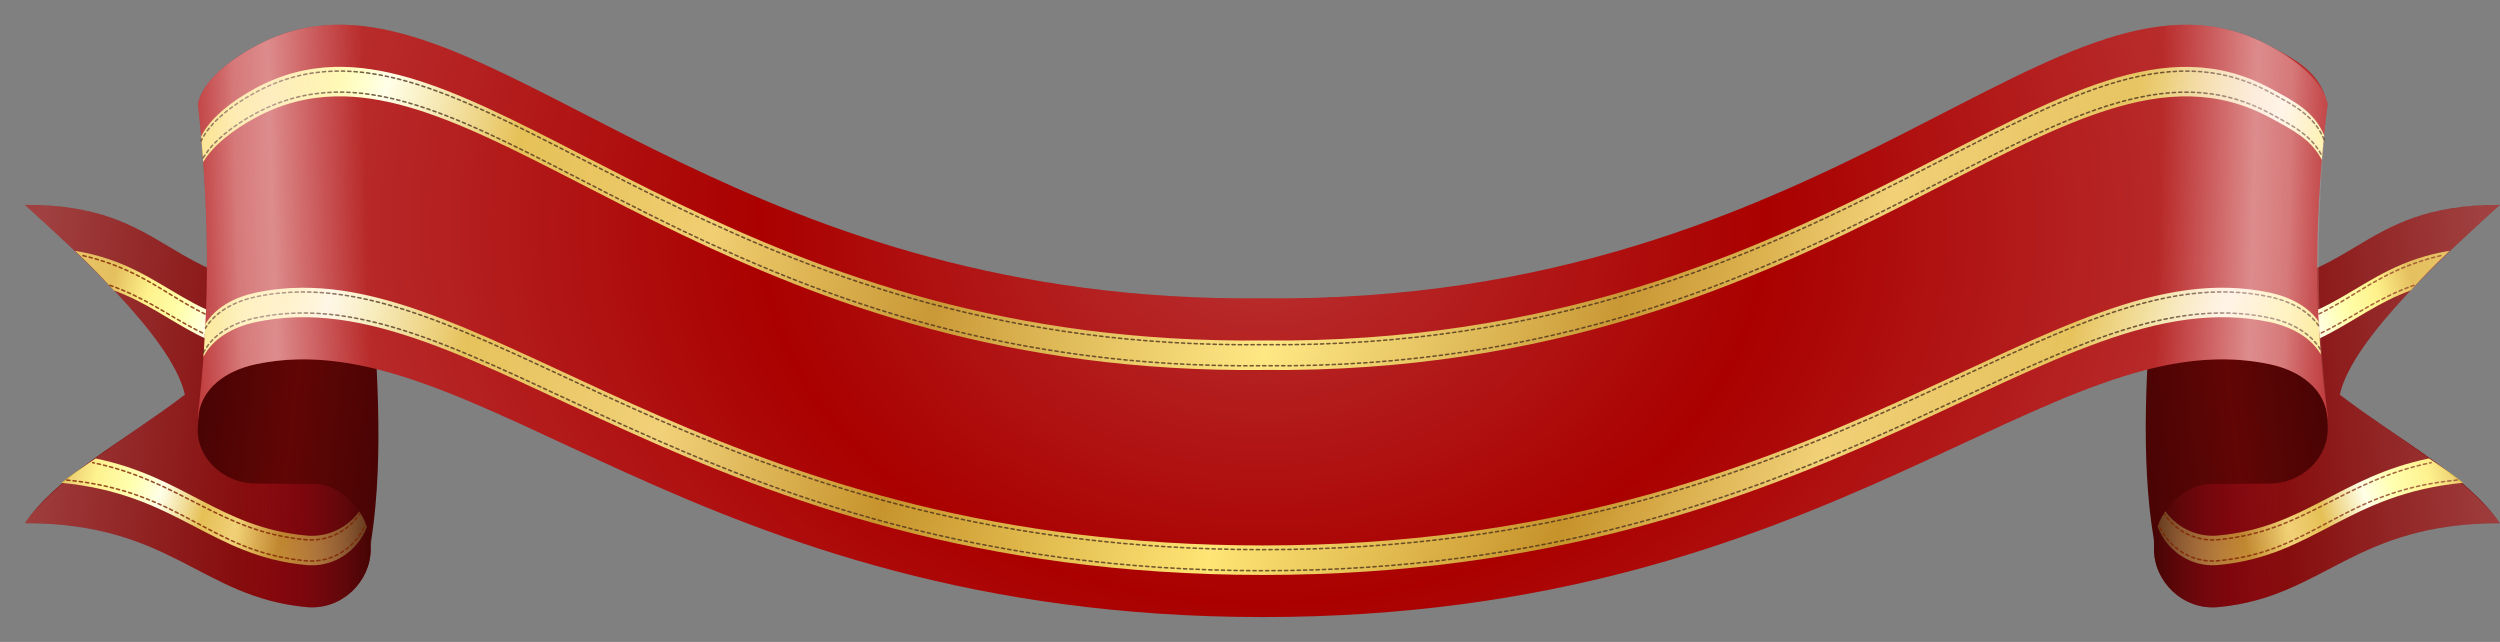 <?xml version="1.0" encoding="UTF-8"?>
<svg viewBox="0 0 1010 259.331" xmlns="http://www.w3.org/2000/svg" xmlns:xlink="http://www.w3.org/1999/xlink">
 <rect x="0" y="0" width="1010" height="259.331" fill="#808080" stroke="none"/>
 <defs>
  <linearGradient id="b">
   <stop stop-color="#eda7ad" stop-opacity="0" offset="0"/>
   <stop stop-color="#ffe5e7" stop-opacity=".811" offset=".329"/>
   <stop stop-color="#ffe5e7" offset=".511"/>
   <stop stop-color="#fdd1d5" stop-opacity="0" offset="1"/>
  </linearGradient>
  <linearGradient id="a">
   <stop stop-color="#fff" offset="0"/>
   <stop stop-color="#fff" stop-opacity="0" offset="1"/>
  </linearGradient>
  <linearGradient id="d">
   <stop stop-color="#610505" offset="0"/>
   <stop stop-color="#310303" offset="1"/>
  </linearGradient>
  <linearGradient id="c">
   <stop stop-color="#310603" offset="0"/>
   <stop stop-color="#ae1c3d" stop-opacity="0" offset="1"/>
  </linearGradient>
  <linearGradient id="e">
   <stop stop-color="#fee471" offset="0"/>
   <stop stop-color="#d1aa2f" offset=".226"/>
   <stop stop-color="#f0ce70" offset=".384"/>
   <stop stop-color="#e3ba46" offset=".5"/>
   <stop stop-color="#ffffe4" offset=".654"/>
   <stop stop-color="#ffffa0" offset=".759"/>
   <stop stop-color="#feef76" offset=".879"/>
   <stop stop-color="#dfb23b" offset="1"/>
  </linearGradient>
  <linearGradient id="i" x1="276.42" x2="948.56" y1="496.65" y2="676.75" gradientUnits="userSpaceOnUse" spreadMethod="reflect">
   <stop stop-color="#fee471" offset="0"/>
   <stop stop-color="#c6922a" offset=".226"/>
   <stop stop-color="#f0ce70" offset=".384"/>
   <stop stop-color="#e3ba46" offset=".529"/>
   <stop stop-color="#ffffe4" offset=".626"/>
   <stop stop-color="#ffffa0" offset=".658"/>
   <stop stop-color="#feef76" offset=".712"/>
   <stop stop-color="#dfb23b" offset="1"/>
  </linearGradient>
  <linearGradient id="q" x1="557.7" x2="694.35" y1="1520.7" y2="1482.4" gradientUnits="userSpaceOnUse" xlink:href="#e"/>
  <linearGradient id="p" x1="-450" x2="-317.14" y1="1477.4" y2="1490.2" gradientTransform="matrix(-1 0 0 1 272.58 20)" gradientUnits="userSpaceOnUse" xlink:href="#a"/>
  <linearGradient id="o" x1="-153.26" x2="-217.65" gradientUnits="userSpaceOnUse" xlink:href="#c"/>
  <linearGradient id="n" x1="593.73" x2="504.38" y1="1475.4" y2="1486.3" gradientTransform="matrix(-1 0 0 1 405.41 -950.62)" gradientUnits="userSpaceOnUse" xlink:href="#d" spreadMethod="reflect"/>
  <linearGradient id="m" x1="689.87" x2="826.51" y1="570.12" y2="531.74" gradientUnits="userSpaceOnUse" xlink:href="#e"/>
  <linearGradient id="l" x1="690.4" x2="754.79" gradientUnits="userSpaceOnUse" xlink:href="#c"/>
  <linearGradient id="k" x1="-450" x2="-317.14" y1="1477.4" y2="1490.2" gradientTransform="matrix(-1 0 0 1 404.74 -930.62)" gradientUnits="userSpaceOnUse" xlink:href="#a"/>
  <linearGradient id="j" x1="725.89" x2="636.55" y1="524.81" y2="535.64" gradientUnits="userSpaceOnUse" xlink:href="#d" spreadMethod="reflect"/>
  <linearGradient id="h" x1="152.29" x2="216.5" y1="232.34" y2="231.81" gradientTransform="matrix(1.44 -.015 .027 1.264 -474.08 163.2)" gradientUnits="userSpaceOnUse" xlink:href="#b"/>
  <linearGradient id="g" x1="152.29" x2="216.5" y1="232.34" y2="231.81" gradientTransform="matrix(-1.44 -.015 -.027 1.264 1011.7 163.2)" gradientUnits="userSpaceOnUse" xlink:href="#b"/>
  <radialGradient id="f" cx="136.62" cy="1474.4" r="523.26" gradientTransform="matrix(.456 0 0 .342 206.51 -42.537)" gradientUnits="userSpaceOnUse" xlink:href="#a" spreadMethod="reflect"/>
 </defs>
 <g transform="matrix(.851 0 0 .851 281.43 -301.52)">
  <g transform="matrix(-1 0 0 1 404.98 -950.62)">
   <path d="m559.79 1416.1c-0.04 0.606-0.069 1.21-0.069 1.826v147.82c0 15.126 13.603 28.945 30.419 27.389 50.446-4.669 63.929-39.84 133.75-39.84-15.515-22.565-47.354-39.14-75.982-60.99 5.96-27.391 54.488-70.487 75.982-90.111-69.524-0.37-66.96 39.84-136.78 39.84-14.514 0-26.383-11.651-27.32-25.928z" fill="#800000"/>
   <path d="m700.1 1424c-6.281 5.959-12.617 12.284-18.406 18.781-30.881 11.313-42.931 33.312-94.562 33.312-14.514 0-26.406-11.66-27.344-25.938-0.04 0.606-0.062 1.196-0.062 1.812v-14c0-0.616 0.022-1.206 0.062-1.812 0.938 14.277 12.83 25.938 27.344 25.938 60.728 0 66.707-30.411 112.97-38.094zm-9.844 98.594c5.874 3.869 11.306 7.607 16.219 11.562-55.079 5.252-70.38 34.78-116.31 39.031-16.816 1.557-30.438-12.28-30.438-27.406v-14c0 15.126 13.621 28.963 30.438 27.406 41.072-3.801 57.67-27.797 100.09-36.594z" fill="url(#q)"/>
   <path d="m720.69 1402.2c-66.255 0.865-64.828 39.844-133.56 39.844-14.514 0-26.406-11.66-27.344-25.938-0.04 0.606-0.062 1.196-0.062 1.812v147.81c0 15.126 13.621 28.963 30.438 27.406 50.446-4.669 63.925-39.844 133.75-39.844-15.515-21.85-47.367-39.127-75.996-60.978 5.96-27.391 54.501-70.492 75.996-90.116-1.086-0.01-2.167-0.014-3.219 0z" fill="url(#p)" opacity=".25"/>
  </g>
  <path d="m-154.8 465.5c0.04 0.606 0.062 1.196 0.062 1.812v147.81c0 15.126-13.621 28.963-30.438 27.406-12.503-1.157-22.712-4.189-32.094-8.094v-147.41c9.492 2.697 20.769 4.406 35.125 4.406 14.514 0 26.406-11.66 27.344-25.938z" fill="url(#o)" opacity=".8"/>
  <path d="m-278.51 489.77c32.667 11.313 44.36 33.67 95.991 33.67 14.514 0 26.406-11.66 27.344-25.938 0.04 0.606 0.062 1.196 0.062 1.812v-10c0-0.616-0.022-1.206-0.062-1.812-0.938 14.277-12.83 25.938-27.344 25.938-60.728 0-63.136-27.554-110.11-38.094m-6.375 106.87c55.079 5.252 67.523 34.066 113.46 38.317 16.816 1.557 30.438-12.28 30.438-27.406v-10c0 15.126-13.621 28.963-30.438 27.406-41.072-3.801-58.741-27.797-101.17-36.594" fill="none" opacity=".8" stroke="#7d2300" stroke-dasharray="1.5, 1.5" stroke-linecap="round" stroke-width=".75"/>
  <path d="m-154.56 612.97c0.04-0.606-0.026-1.217 0.069-1.826 6.592-42.605 2.093-88.24-0.253-130.85-0.831-15.104-12.262-27.389-27.389-27.389-69.524-0.37 42.596-0.16-27.229-0.16-14.514 0-17.811-11.651-18.749-25.928-0.04 0.606-0.111 1.211-0.069 1.826 2.904 42.024-4.767 84.449-8.571 127.82-1.322 15.069 12.262 27.389 27.389 27.389 69.524 0.37-42.596 0.16 27.229 0.16 14.514 0 26.635 14.682 27.573 28.959z" fill="url(#n)"/>
  <path d="m691.96 465.5c-0.04 0.606-0.068 1.21-0.068 1.826v147.82c0 15.126 13.603 28.945 30.419 27.389 50.446-4.669 63.929-39.84 133.75-39.84-15.515-22.565-47.354-39.14-75.982-60.99 5.96-27.391 54.488-70.487 75.982-90.111-69.524-0.37-66.96 39.84-136.78 39.84-14.514 0-26.383-11.651-27.32-25.928z" fill="#800000"/>
  <path d="m832.26 473.35c-6.281 5.959-12.618 12.284-18.406 18.781-30.881 11.313-42.931 33.312-94.562 33.312-14.514 0-26.406-11.66-27.344-25.938-0.04 0.606-0.062 1.196-0.062 1.812v-14c0-0.616 0.022-1.206 0.062-1.812 0.938 14.277 12.83 25.938 27.344 25.938 60.728 0 66.707-30.411 112.97-38.094zm-9.844 98.594c5.874 3.869 11.306 7.607 16.219 11.562-55.079 5.252-70.38 34.78-116.31 39.031-16.816 1.557-30.438-12.28-30.438-27.406v-14c0 15.126 13.621 28.963 30.438 27.406 41.072-3.801 57.67-27.797 100.09-36.594z" fill="url(#m)"/>
  <path d="m691.95 465.5c-0.04 0.606-0.062 1.196-0.062 1.812v147.81c0 15.126 13.621 28.963 30.438 27.406 12.503-1.157 22.712-4.189 32.094-8.094v-147.41c-9.492 2.697-20.769 4.406-35.125 4.406-14.514 0-26.406-11.66-27.344-25.938z" fill="url(#l)" opacity=".8"/>
  <path d="m815.28 489.77c-32.667 11.313-44.36 33.67-95.991 33.67-14.514 0-26.406-11.66-27.344-25.938-0.04 0.606-0.062 1.196-0.062 1.812v-10c0-0.616 0.022-1.206 0.062-1.812 0.938 14.277 12.83 25.938 27.344 25.938 60.728 0 63.136-27.554 110.11-38.094m6.375 106.87c-55.079 5.252-67.522 34.066-113.46 38.317-16.816 1.557-30.438-12.28-30.438-27.406v-10c0 15.126 13.621 28.963 30.438 27.406 41.072-3.801 58.741-27.797 101.17-36.594" fill="none" opacity=".8" stroke="#7d2300" stroke-dasharray="1.5, 1.5" stroke-linecap="round" stroke-width=".75"/>
  <path d="m852.85 451.6c-66.255 0.865-64.828 39.844-133.56 39.844-14.514 0-26.406-11.66-27.344-25.938-0.04 0.606-0.062 1.196-0.062 1.812v147.81c0 15.126 13.621 28.963 30.438 27.406 50.446-4.669 63.925-39.844 133.75-39.844-15.515-21.85-47.368-39.127-75.996-60.978 5.96-27.391 54.502-70.492 75.996-90.116-1.086-0.01-2.167-0.014-3.219 0z" fill="url(#k)" opacity=".25"/>
  <path d="m691.85 612.17c-0.04-0.606 0.034-1.218-0.068-1.826-6.398-37.806-3.751-84.227 0.536-130.05 1.409-15.061 12.262-27.389 27.389-27.389 69.524-0.37-42.596-0.16 27.229-0.16 14.514 0 14.261-0.034 20.249-26.938-12.336 49.943 4.752 87.143 7.14 130.65 0.829 15.104-12.262 27.389-27.389 27.389-69.524 0.37 42.596 0.16-27.229 0.16-14.514 0-26.918 13.883-27.856 28.16z" fill="url(#j)"/>
  <path d="m-171.65 366.07c-12.851 0.306-25.325 3.413-37.719 10.094-13.315 7.178-25.355 17.274-27.375 27.375 6.565 60.212 4.806 106.55 0 147.81-0.071 0.612 0.022 1.206 0.062 1.812 0.938-14.277 13.118-22.878 27.312-25.906 104.19-22.223 206.69 120 478.16 120s373.97-142.22 478.16-120c14.195 3.028 26.375 11.629 27.312 25.906 0.04-0.606 0.151-1.203 0.062-1.812-7.298-50.313-6.009-99.4 0-147.81-4.041-15.152-14.06-20.197-27.375-27.375-99.153-53.449-202.42 122.64-478.16 119.78-241.27 2.5-350.48-132.02-440.44-129.88z" fill="#a00"/>
  <path d="m-171.65 386.07c-12.851 0.306-25.325 3.413-37.719 10.094-11.372 6.13-21.779 14.396-25.844 22.969 0.364 4.104 0.682 8.149 0.969 12.125 4.604-7.895 14.334-15.411 24.875-21.094 12.394-6.681 24.867-9.788 37.719-10.094 89.96-2.142 199.17 132.38 440.44 129.88 275.74 2.857 379-173.23 478.16-119.78 10.888 5.869 19.58 10.322 24.594 20.031 0.332-3.89 0.695-7.776 1.094-11.656-4.782-11.372-13.962-16.054-25.688-22.375-99.153-53.449-202.42 122.64-478.16 119.78-241.27 2.5-350.48-132.02-440.44-129.88zm-15.719 104.84c-7.368 0.043-14.674 0.781-22 2.344-10.029 2.139-19.05 7.072-23.812 14.812-0.255 5.312-0.561 10.516-0.938 15.625 4.446-8.692 14.027-14.15 24.75-16.438 104.19-22.223 206.69 120 478.16 120s373.97-142.22 478.16-120c10.244 2.185 19.448 7.283 24.125 15.312-0.436-5.24-0.795-10.44-1.062-15.656-4.923-7.081-13.538-11.625-23.062-13.656-104.19-22.223-206.69 120-478.16 120-252.38 0-358.73-122.91-456.16-122.34z" fill="url(#i)"/>
  <path d="m-171.65 366.07c-12.851 0.306-25.325 3.413-37.719 10.094-13.315 7.178-25.355 17.274-27.375 27.375 6.565 60.212 4.806 106.55 0 147.81 0 0.616 0.022 1.206 0.062 1.812 0.938-14.277 13.118-22.878 27.312-25.906 104.19-22.223 206.69 120 478.16 120 2.121 0 4.243-0.014 6.344-0.031 243.64-1.997 349.58-118.83 444.88-122.25 9.037-0.325 17.984 0.371 26.938 2.281 14.195 3.028 26.375 11.629 27.312 25.906 0.04-0.606 0.062-1.196 0.062-1.812-7.298-50.314-6.009-99.4 0-147.81-4.041-15.152-14.06-20.197-27.375-27.375-32.534-17.538-65.507-10.364-104.88 7.094-1.875 0.831-3.783 1.686-5.688 2.562-24.756 11.393-52.062 26.457-83.344 41.781-2.406 1.179-4.827 2.351-7.281 3.531-14.723 7.081-30.307 14.166-46.906 20.906-2.767 1.123-5.583 2.241-8.406 3.344-16.939 6.618-34.893 12.851-54.031 18.344-3.19 0.915-6.401 1.814-9.656 2.687-9.766 2.62-19.839 5.035-30.219 7.219-1.73 0.364-3.471 0.712-5.219 1.062-10.485 2.103-21.299 3.962-32.438 5.531-1.857 0.262-3.719 0.536-5.594 0.781-11.251 1.472-22.836 2.629-34.781 3.469-1.991 0.14-3.989 0.285-6 0.406-8.043 0.484-16.258 0.803-24.625 0.969-2.092 0.041-4.169 0.073-6.281 0.094-4.225 0.041-8.504 0.045-12.812 0-241.27 2.5-350.48-132.02-440.44-129.88z" fill="url(#f)" opacity=".2"/>
  <path d="m-234.24 429.25c4.604-7.895 14.334-15.411 24.875-21.094 12.394-6.681 24.867-9.788 37.719-10.094 89.96-2.142 199.17 132.38 440.44 129.88 275.74 2.857 379-173.23 478.16-119.78 10.888 5.869 19.58 10.322 24.594 20.031m1.094-7.656c-4.782-11.372-13.962-16.054-25.687-22.375-99.153-53.449-202.42 122.64-478.16 119.78-241.27 2.5-350.48-132.02-440.44-129.88-12.851 0.306-25.325 3.413-37.719 10.094-11.372 6.13-21.779 14.396-25.844 22.969m1.094 100.56c4.446-8.692 14.027-14.15 24.75-16.438 104.19-22.223 206.69 120 478.16 120s373.97-142.22 478.16-120c10.244 2.185 19.448 7.283 24.125 15.312m-1.062-11.656c-4.923-7.081-13.538-11.625-23.062-13.656-104.19-22.223-206.69 120-478.16 120-252.38 0-358.73-122.91-456.16-122.34-7.368 0.043-14.674 0.781-22 2.344-10.029 2.139-19.05 7.072-23.812 14.812" fill="none" opacity=".75" stroke="#462b19" stroke-dasharray="1.5, 1.5" stroke-linecap="round" stroke-width=".75"/>
  <path d="m-171.65 366.07c-12.851 0.306-25.325 3.413-37.719 10.094-13.315 7.178-25.355 17.274-27.375 27.375 6.565 60.212 4.806 106.55 0 147.81 0 0.616 0.022 1.206 0.062 1.812 0.938-14.277 13.118-22.878 27.312-25.906 19.03-4.059 38.012-2.607 57.969 2.438l-3.5-162.56c-5.67-0.828-11.249-1.193-16.75-1.062z" fill="url(#h)" opacity=".5"/>
  <path d="m709.23 366.07c12.852 0.306 25.325 3.413 37.719 10.094 13.315 7.178 25.355 17.274 27.375 27.375-6.565 60.212-4.806 106.55 0 147.81 0 0.616-0.023 1.206-0.062 1.812-0.938-14.277-13.118-22.878-27.312-25.906-19.03-4.059-38.012-2.607-57.969 2.438l3.5-162.56c5.67-0.828 11.249-1.193 16.75-1.062z" fill="url(#g)" opacity=".5"/>
 </g>
</svg>
